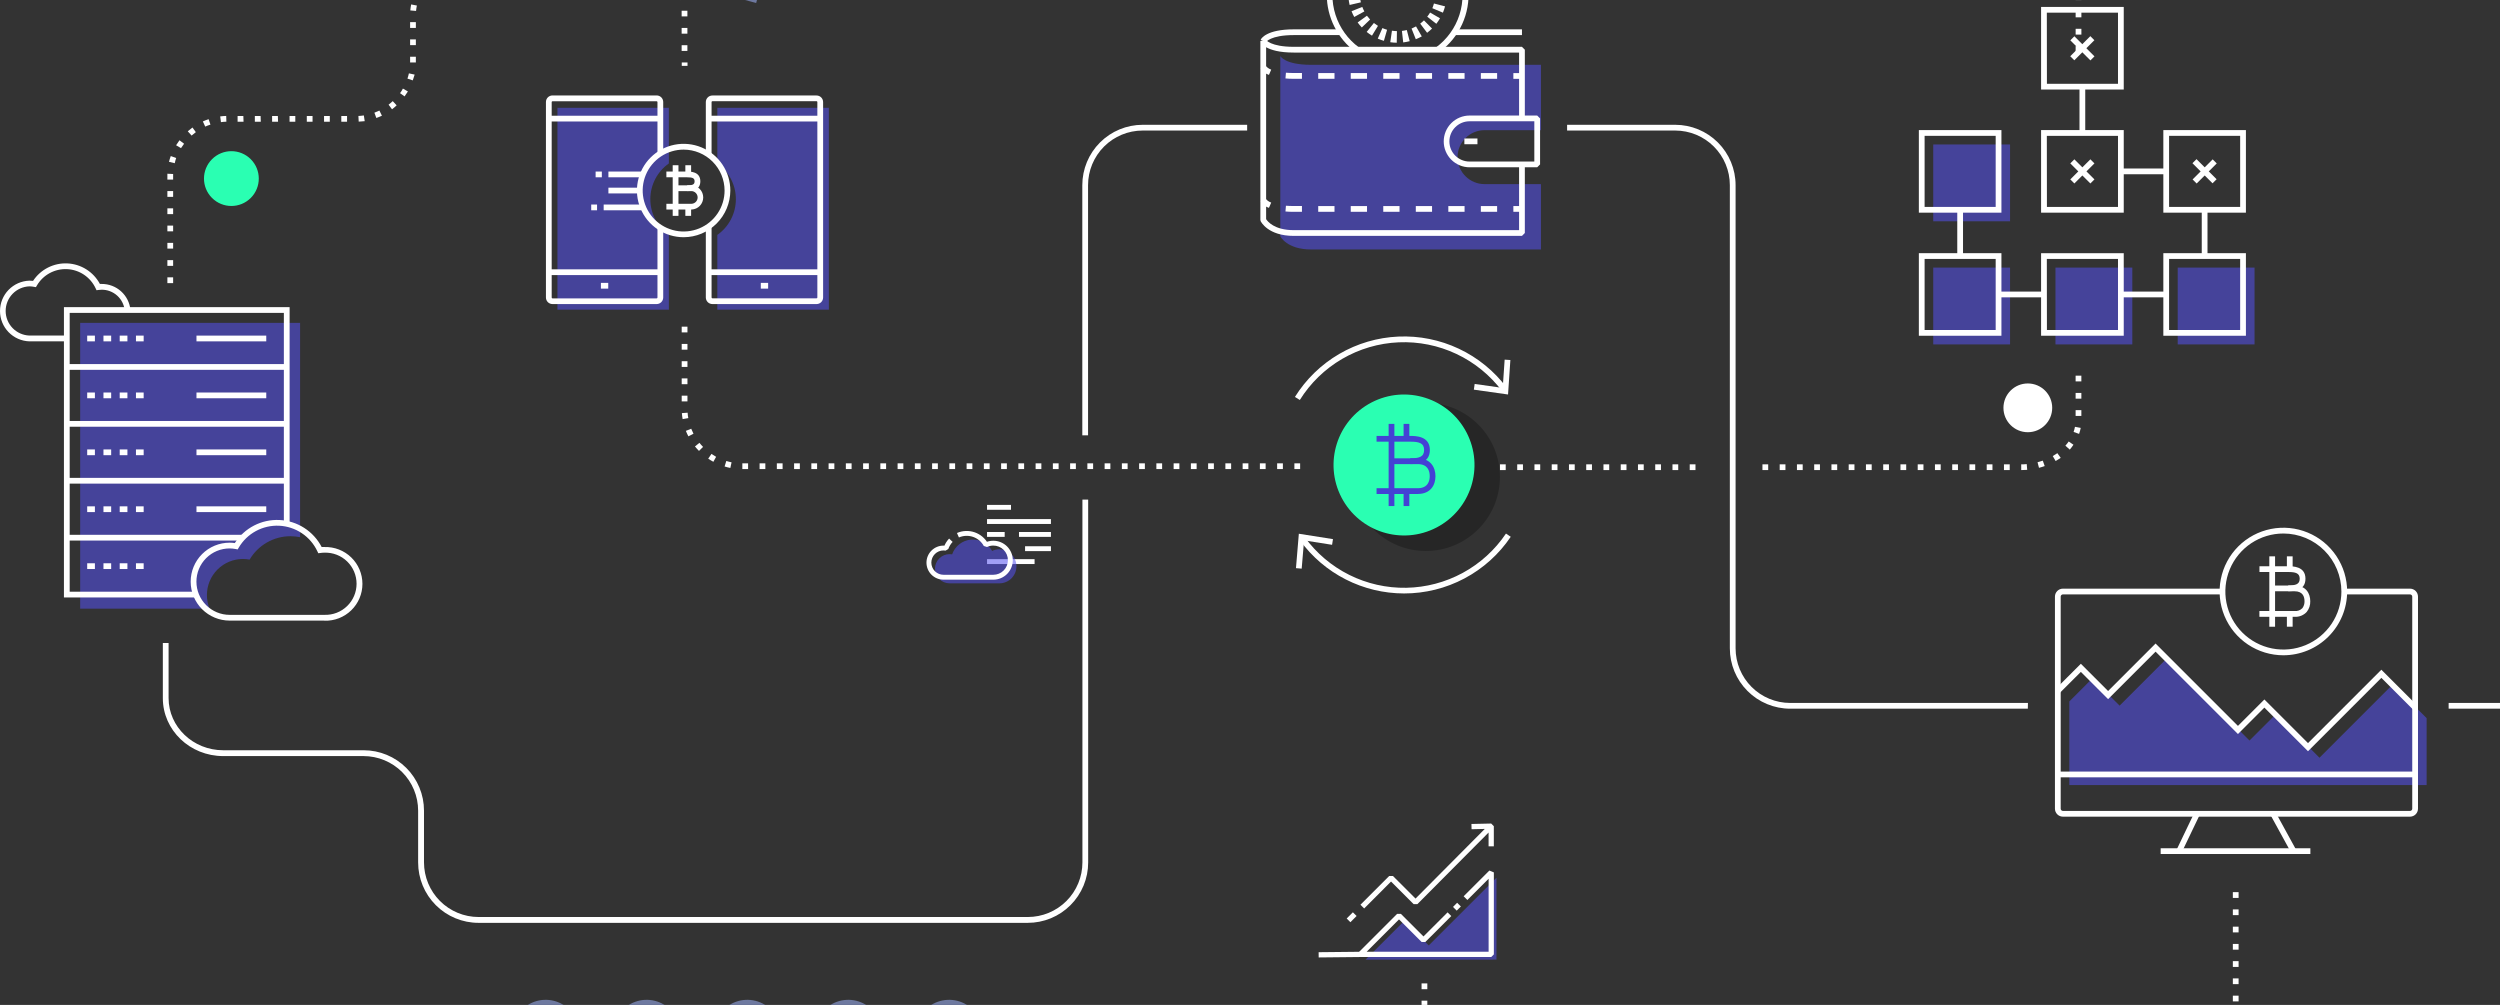 <svg width="510" height="205" viewBox="0 0 510 205" fill="none" xmlns="http://www.w3.org/2000/svg">
<rect x="0" y="0" width="510" height="205" fill="#333333" stroke="none"/>
<g clip-path="url(#clip0)">
<path d="M277.61 194.16L269 194.249L269.011 195.319L277.621 195.231L277.61 194.16Z" fill="white"/>
<path d="M278.573 195.769L286.469 187.873L291.461 192.865L305.282 179.045V195.765L278.573 195.769Z" fill="#5551EE" fill-opacity="0.55"/>
<path d="M297.259 184.165L296.413 185.014L297.169 185.77L298.018 184.924L297.259 184.165ZM298.584 182.839L299.344 183.598L303.677 179.266V194.156H278.798L285.399 187.555L290.012 192.168H290.768L296.064 186.875L295.308 186.119L290.392 191.035L285.779 186.423H285.019L277.124 194.318L277.503 195.233H304.212L304.747 194.698V177.971L303.832 177.591L298.584 182.839ZM274.724 187.372L275.48 188.132L276.747 186.864L275.991 186.105L274.724 187.372ZM304.202 168L300.176 168.09L300.2 169.163L302.897 169.101L288.769 183.308L284.156 178.699H283.4L277.531 184.569L278.291 185.328L283.773 179.835L288.386 184.448H289.142L303.67 169.837V172.651H304.74V168.542L304.202 168Z" fill="white"/>
<path d="M51.155 40.382C53.338 38.199 53.338 34.66 51.155 32.477C48.972 30.294 45.433 30.294 43.25 32.477C41.067 34.66 41.067 38.199 43.25 40.382C45.433 42.565 48.972 42.565 51.155 40.382Z" fill="#2AFFB2"/>
<path d="M409.982 95.897H408.808V94.724H409.982V95.897ZM406.462 95.897H405.289V94.724H406.462V95.897ZM402.943 95.897H401.77V94.724H402.943V95.897ZM399.424 95.897H398.251V94.724H399.424V95.897ZM395.904 95.897H394.731V94.724H395.904V95.897ZM392.385 95.897H391.212V94.724H392.385V95.897ZM388.866 95.897H387.693V94.724H388.866V95.897ZM385.347 95.897H384.174V94.724H385.347V95.897ZM381.827 95.897H380.654V94.724H381.827V95.897ZM378.308 95.897H377.135V94.724H378.308V95.897ZM374.789 95.897H373.616V94.724H374.789V95.897ZM371.27 95.897H370.096V94.724H371.27V95.897ZM367.75 95.897H366.577V94.724H367.75V95.897ZM364.231 95.897H363.058V94.724H364.231V95.897ZM360.712 95.897H359.539V94.724H360.712V95.897ZM412.328 95.897V94.724C412.697 94.724 413.079 94.724 413.454 94.677L413.548 95.85C413.143 95.879 412.715 95.897 412.334 95.897H412.328ZM415.953 95.434L415.659 94.296C416.017 94.208 416.381 94.096 416.727 93.973L417.12 95.076C416.744 95.211 416.351 95.334 415.958 95.434H415.953ZM419.349 94.049L418.762 93.035C419.084 92.855 419.398 92.659 419.701 92.448L420.387 93.404C420.058 93.615 419.707 93.844 419.355 94.049H419.349ZM422.217 91.703L421.337 90.923C421.581 90.649 421.808 90.361 422.017 90.061L422.985 90.73C422.751 91.08 422.496 91.417 422.223 91.738L422.217 91.703ZM424.123 88.507L423.015 88.119C423.131 87.776 423.225 87.425 423.296 87.069L424.469 87.292C424.385 87.712 424.272 88.126 424.129 88.53L424.123 88.507ZM424.598 84.846H423.425V83.673H424.598V84.846ZM424.598 81.327H423.425V80.154H424.598V81.327ZM424.598 77.808H423.425V76.635H424.598V77.808Z" fill="white"/>
<path d="M345.878 95.897H344.705V94.724H345.878V95.897ZM342.359 95.897H341.185V94.724H342.359V95.897ZM338.839 95.897H337.666V94.724H338.839V95.897ZM335.32 95.897H334.147V94.724H335.32V95.897ZM331.801 95.897H330.628V94.724H331.801V95.897ZM328.281 95.897H327.108V94.724H328.281V95.897ZM324.762 95.897H323.589V94.724H324.762V95.897ZM321.243 95.897H320.07V94.724H321.243V95.897ZM317.724 95.897H316.551V94.724H317.724V95.897ZM314.204 95.897H313.031V94.724H314.204V95.897ZM310.685 95.897H309.512V94.724H310.685V95.897ZM307.166 95.897H305.993V94.724H307.166V95.897Z" fill="white"/>
<path d="M111.324 217.722C109.963 217.723 108.632 217.321 107.5 216.566C106.367 215.81 105.485 214.736 104.963 213.479C104.441 212.222 104.304 210.838 104.569 209.503C104.834 208.168 105.489 206.942 106.451 205.979C107.413 205.016 108.638 204.36 109.973 204.095C111.308 203.829 112.692 203.965 113.949 204.485C115.207 205.006 116.282 205.887 117.038 207.019C117.794 208.151 118.198 209.481 118.198 210.842C118.196 212.665 117.472 214.414 116.183 215.703C114.894 216.993 113.147 217.719 111.324 217.722ZM111.324 205.141C110.194 205.14 109.09 205.474 108.151 206.1C107.211 206.727 106.479 207.618 106.046 208.661C105.613 209.704 105.5 210.852 105.72 211.96C105.94 213.068 106.484 214.085 107.282 214.883C108.081 215.682 109.098 216.226 110.206 216.446C111.313 216.666 112.461 216.552 113.504 216.12C114.547 215.687 115.439 214.954 116.065 214.015C116.692 213.076 117.026 211.971 117.025 210.842C117.023 209.331 116.422 207.881 115.353 206.812C114.284 205.744 112.835 205.142 111.324 205.141Z" fill="#6E79A0"/>
<path d="M199.829 217.638C202.285 215.182 202.285 211.201 199.829 208.745C197.374 206.29 193.392 206.29 190.937 208.745C188.481 211.201 188.481 215.182 190.937 217.638C193.392 220.093 197.374 220.093 199.829 217.638Z" fill="#CED0D8"/>
<path d="M131.9 217.722C130.54 217.719 129.211 217.312 128.082 216.554C126.953 215.796 126.074 214.72 125.556 213.463C125.038 212.205 124.904 210.823 125.171 209.489C125.439 208.156 126.096 206.931 127.058 205.971C128.021 205.01 129.247 204.357 130.582 204.093C131.916 203.829 133.298 203.966 134.554 204.487C135.81 205.009 136.884 205.89 137.639 207.021C138.394 208.153 138.797 209.482 138.797 210.842C138.797 211.747 138.619 212.643 138.272 213.479C137.925 214.315 137.417 215.074 136.776 215.713C136.135 216.352 135.375 216.859 134.538 217.204C133.701 217.548 132.805 217.725 131.9 217.722ZM131.9 205.141C130.77 205.14 129.666 205.474 128.727 206.1C127.787 206.727 127.055 207.618 126.622 208.661C126.19 209.704 126.076 210.852 126.296 211.96C126.516 213.068 127.06 214.085 127.858 214.883C128.657 215.682 129.674 216.226 130.782 216.446C131.889 216.666 133.037 216.552 134.081 216.119C135.124 215.687 136.015 214.954 136.642 214.015C137.268 213.076 137.602 211.971 137.601 210.842C137.599 209.33 136.998 207.881 135.929 206.812C134.861 205.744 133.411 205.142 131.9 205.141Z" fill="#6E79A0"/>
<path d="M152.476 217.722C151.114 217.728 149.781 217.329 148.646 216.577C147.51 215.825 146.624 214.752 146.099 213.495C145.573 212.239 145.433 210.854 145.695 209.518C145.957 208.181 146.61 206.953 147.571 205.987C148.532 205.022 149.758 204.364 151.094 204.096C152.429 203.828 153.814 203.963 155.073 204.483C156.332 205.003 157.408 205.885 158.165 207.017C158.923 208.149 159.327 209.48 159.327 210.842C159.325 212.661 158.604 214.406 157.32 215.695C156.037 216.984 154.295 217.713 152.476 217.722ZM152.476 205.141C151.347 205.14 150.242 205.474 149.303 206.1C148.364 206.727 147.631 207.618 147.199 208.661C146.766 209.704 146.652 210.852 146.872 211.96C147.092 213.067 147.636 214.085 148.435 214.883C149.233 215.682 150.25 216.226 151.358 216.446C152.466 216.666 153.614 216.552 154.657 216.119C155.7 215.687 156.591 214.954 157.218 214.015C157.844 213.076 158.178 211.971 158.177 210.842C158.176 209.33 157.574 207.881 156.506 206.812C155.437 205.744 153.988 205.142 152.476 205.141Z" fill="#6E79A0"/>
<path d="M173.046 217.722C171.685 217.722 170.355 217.319 169.223 216.563C168.092 215.807 167.21 214.732 166.689 213.475C166.169 212.218 166.032 210.834 166.298 209.5C166.563 208.165 167.218 206.939 168.181 205.977C169.143 205.015 170.369 204.36 171.703 204.094C173.038 203.829 174.421 203.965 175.679 204.486C176.936 205.006 178.01 205.888 178.766 207.02C179.522 208.151 179.926 209.481 179.926 210.842C179.924 212.666 179.199 214.415 177.909 215.705C176.619 216.995 174.87 217.721 173.046 217.722ZM173.046 205.141C171.917 205.141 170.813 205.476 169.874 206.103C168.936 206.73 168.204 207.622 167.772 208.665C167.341 209.709 167.228 210.856 167.449 211.964C167.669 213.071 168.214 214.088 169.012 214.886C169.811 215.683 170.828 216.227 171.936 216.446C173.043 216.666 174.191 216.552 175.234 216.119C176.277 215.686 177.167 214.954 177.794 214.014C178.42 213.075 178.754 211.971 178.753 210.842C178.751 209.33 178.149 207.879 177.079 206.81C176.009 205.741 174.558 205.141 173.046 205.141Z" fill="#6E79A0"/>
<path d="M193.622 217.722C192.261 217.723 190.93 217.321 189.798 216.566C188.666 215.81 187.783 214.736 187.261 213.479C186.74 212.222 186.603 210.838 186.867 209.503C187.132 208.168 187.787 206.942 188.749 205.979C189.711 205.016 190.937 204.36 192.272 204.095C193.606 203.829 194.99 203.965 196.248 204.485C197.505 205.006 198.58 205.887 199.336 207.019C200.093 208.151 200.496 209.481 200.496 210.842C200.495 212.665 199.77 214.414 198.481 215.703C197.193 216.993 195.445 217.719 193.622 217.722ZM193.622 205.141C192.493 205.14 191.388 205.474 190.449 206.1C189.51 206.727 188.777 207.618 188.344 208.661C187.912 209.704 187.798 210.852 188.018 211.96C188.238 213.068 188.782 214.085 189.581 214.883C190.379 215.682 191.396 216.226 192.504 216.446C193.612 216.666 194.76 216.552 195.803 216.12C196.846 215.687 197.737 214.954 198.364 214.015C198.99 213.076 199.324 211.971 199.323 210.842C199.322 209.331 198.72 207.881 197.652 206.812C196.583 205.744 195.133 205.142 193.622 205.141Z" fill="#6E79A0"/>
<path d="M149.636 -1.849L149.331 -0.711L154.258 0.61L154.563 -0.528L149.636 -1.849Z" fill="#6E79A0"/>
<path d="M495.031 146.498V160.147H422.141V143.09L426.845 138.392L432.399 143.952L442.089 134.263L458.894 151.067L464.284 145.677L473.176 154.575L488.139 139.606L495.031 146.498Z" fill="#5551EE" fill-opacity="0.55"/>
<path d="M410.052 29.471H394.379V45.143H410.052V29.471Z" fill="#5551EE" fill-opacity="0.55"/>
<path d="M410.052 54.587H394.379V70.259H410.052V54.587Z" fill="#5551EE" fill-opacity="0.55"/>
<path d="M434.992 54.587H419.319V70.259H434.992V54.587Z" fill="#5551EE" fill-opacity="0.55"/>
<path d="M459.926 54.587H444.253V70.259H459.926V54.587Z" fill="#5551EE" fill-opacity="0.55"/>
<path d="M146.334 21.992V33.336C147.504 34.16 148.458 35.252 149.116 36.521C149.775 37.791 150.118 39.2 150.118 40.63C150.118 42.06 149.775 43.469 149.116 44.738C148.458 46.008 147.504 47.1 146.334 47.923V63.174H169.087V21.992H146.334Z" fill="#5551EE" fill-opacity="0.55"/>
<path d="M136.451 21.992V33.336C135.282 34.16 134.328 35.252 133.67 36.521C133.011 37.791 132.667 39.2 132.667 40.63C132.667 42.06 133.011 43.469 133.67 44.738C134.328 46.008 135.282 47.1 136.451 47.923V63.174H113.717V21.992H136.451Z" fill="#5551EE" fill-opacity="0.55"/>
<path d="M42.211 121.377C42.214 119.427 42.991 117.557 44.371 116.179C45.751 114.801 47.622 114.028 49.572 114.028C50.025 114.032 50.476 114.075 50.921 114.157C51.774 112.705 52.991 111.502 54.452 110.666C55.913 109.829 57.567 109.389 59.25 109.388C59.912 109.39 60.572 109.459 61.221 109.593V65.866H16.356V124.163H42.751C42.391 123.278 42.208 122.332 42.211 121.377Z" fill="#5551EE" fill-opacity="0.55"/>
<path d="M290.872 112.402C299.22 112.402 305.987 105.635 305.987 97.287C305.987 88.939 299.22 82.172 290.872 82.172C282.524 82.172 275.756 88.939 275.756 97.287C275.756 105.635 282.524 112.402 290.872 112.402Z" fill="black" fill-opacity="0.25"/>
<path d="M293.054 107.613C300.098 103.949 302.838 95.269 299.174 88.225C295.511 81.181 286.83 78.441 279.786 82.105C272.742 85.768 270.002 94.448 273.666 101.492C277.33 108.536 286.01 111.277 293.054 107.613Z" fill="#2AFFB2"/>
<path d="M286.419 121.065C282.285 121.058 278.211 120.077 274.527 118.201C270.843 116.325 267.653 113.607 265.216 110.267L266.16 109.581C268.529 112.841 271.649 115.483 275.256 117.28C278.863 119.078 282.851 119.979 286.88 119.907C290.91 119.835 294.863 118.792 298.403 116.867C301.944 114.942 304.968 112.191 307.218 108.848L308.192 109.505C305.789 113.069 302.546 115.987 298.749 118.003C294.952 120.019 290.718 121.071 286.419 121.065Z" fill="white"/>
<path d="M271.926 109.98L271.744 111.141L266.031 110.238L265.544 116.003L264.377 115.904L264.963 108.883L271.926 109.98Z" fill="white"/>
<path d="M265.163 81.597L264.166 80.975C266.42 77.364 269.52 74.356 273.197 72.21C276.874 70.064 281.018 68.846 285.271 68.66C289.525 68.474 293.759 69.326 297.61 71.143C301.46 72.959 304.81 75.686 307.371 79.087L306.433 79.79C303.986 76.543 300.785 73.939 297.108 72.204C293.43 70.469 289.385 69.656 285.322 69.834C281.26 70.011 277.302 71.175 273.789 73.225C270.277 75.274 267.317 78.148 265.163 81.597Z" fill="white"/>
<path d="M300.667 79.492L300.831 78.325L306.555 79.134L306.948 73.368L308.116 73.444L307.641 80.477L300.667 79.492Z" fill="white"/>
<path d="M284.454 86.472H283.281V103.235H284.454V86.472Z" fill="#4441D4"/>
<path d="M287.505 100.185H286.332V103.235H287.505V100.185Z" fill="#4441D4"/>
<path d="M287.505 86.472H286.332V89.522H287.505V86.472Z" fill="#4441D4"/>
<path d="M287.68 94.671V93.498C289.475 93.498 290.519 93.222 290.519 91.797C290.519 90.372 289.475 90.102 287.68 90.102H280.818V88.929H287.68C288.777 88.929 291.692 88.929 291.692 91.797C291.692 94.665 288.777 94.671 287.68 94.671Z" fill="#4441D4"/>
<path d="M289.2 100.771H280.818V99.598H289.2C291.346 99.598 291.663 98.061 291.663 97.141C291.663 96.014 291.235 94.677 289.2 94.677H283.868V93.504H289.2C291.88 93.504 292.836 95.381 292.836 97.141C292.836 98.9 291.886 100.771 289.2 100.771Z" fill="#4441D4"/>
<path d="M302.843 37.559C301.384 37.559 299.984 36.98 298.953 35.948C297.921 34.916 297.341 33.517 297.341 32.058C297.341 30.598 297.921 29.199 298.953 28.167C299.984 27.135 301.384 26.556 302.843 26.556H314.351V13.223H267.474C262.043 13.223 261.181 11.423 261.181 11.423V48.194C261.181 48.194 262.471 50.892 267.474 50.892H314.351V37.559H302.843Z" fill="#5551EE" fill-opacity="0.55"/>
<path d="M293.645 10.613L292.947 9.669C295.201 8.012 296.873 5.686 297.726 3.023C298.579 0.359 298.569 -2.506 297.697 -5.163C296.825 -7.82 295.136 -10.134 292.872 -11.775C290.607 -13.416 287.881 -14.299 285.085 -14.299C282.288 -14.299 279.563 -13.416 277.298 -11.775C275.033 -10.134 273.344 -7.82 272.473 -5.163C271.601 -2.506 271.591 0.359 272.444 3.023C273.297 5.686 274.969 8.012 277.222 9.669L276.524 10.607C274.711 9.247 273.238 7.485 272.22 5.46C271.202 3.435 270.668 1.201 270.659 -1.065C270.657 -3.539 271.29 -5.972 272.498 -8.132C273.705 -10.291 275.446 -12.105 277.554 -13.4C279.663 -14.694 282.068 -15.427 284.54 -15.526C287.012 -15.626 289.469 -15.09 291.674 -13.969C293.88 -12.849 295.762 -11.181 297.139 -9.126C298.516 -7.07 299.343 -4.696 299.541 -2.23C299.739 0.236 299.3 2.712 298.268 4.96C297.236 7.209 295.644 9.155 293.645 10.613Z" fill="white"/>
<path d="M284.936 8.718C284.494 8.712 284.053 8.677 283.616 8.613L283.956 6.266C284.292 6.314 284.631 6.342 284.971 6.348L284.936 8.718ZM286.255 8.654L285.991 6.307C286.328 6.27 286.661 6.209 286.988 6.126L287.575 8.401C287.141 8.512 286.7 8.597 286.255 8.654ZM282.314 8.331C281.888 8.207 281.471 8.056 281.064 7.879L282.009 5.727C282.319 5.863 282.639 5.979 282.965 6.073L282.314 8.331ZM288.824 8.003L287.956 5.826C288.269 5.697 288.574 5.55 288.871 5.387L290.044 7.428C289.651 7.647 289.244 7.839 288.824 8.003ZM279.885 7.275C279.508 7.044 279.146 6.789 278.8 6.513L280.273 4.689C280.538 4.901 280.816 5.097 281.105 5.275L279.885 7.275ZM291.129 6.689L289.722 4.818C289.991 4.613 290.248 4.391 290.49 4.155L292.138 5.826C291.82 6.134 291.483 6.422 291.129 6.689ZM277.809 5.604C277.502 5.284 277.218 4.943 276.959 4.583L278.853 3.205C279.056 3.476 279.273 3.737 279.504 3.985L277.809 5.604ZM293.001 4.847L291.153 3.404C291.366 3.135 291.562 2.853 291.739 2.559L293.763 3.732C293.539 4.12 293.29 4.492 293.018 4.847H293.001ZM276.266 3.463C276.055 3.085 275.871 2.693 275.715 2.29L277.903 1.41C278.024 1.726 278.167 2.034 278.331 2.331L276.266 3.463ZM294.355 2.583L292.197 1.674C292.327 1.361 292.437 1.039 292.525 0.712L294.79 1.298C294.673 1.736 294.528 2.165 294.355 2.583ZM275.322 1.011C275.22 0.58 275.148 0.143 275.105 -0.297L277.451 -0.526C277.485 -0.188 277.54 0.146 277.615 0.477L275.322 1.011ZM295.048 0.026L292.701 -0.279C292.744 -0.618 292.765 -0.959 292.766 -1.3H295.112C295.119 -0.865 295.098 -0.43 295.048 0.002V0.026ZM277.404 -1.546L275.058 -1.623C275.075 -2.065 275.118 -2.505 275.187 -2.942L277.533 -2.561C277.471 -2.234 277.428 -1.903 277.404 -1.57V-1.546ZM292.772 -1.822C292.748 -2.159 292.702 -2.494 292.637 -2.825L294.936 -3.294C295.024 -2.859 295.083 -2.418 295.112 -1.975L292.772 -1.822ZM277.733 -3.547L275.492 -4.233C275.622 -4.657 275.779 -5.072 275.961 -5.476L278.096 -4.497C277.955 -4.196 277.834 -3.886 277.733 -3.57V-3.547ZM292.396 -3.805C292.285 -4.126 292.152 -4.44 291.998 -4.743L294.097 -5.799C294.295 -5.401 294.467 -4.992 294.614 -4.573L292.396 -3.805ZM278.601 -5.394L276.618 -6.644C276.854 -7.018 277.115 -7.377 277.398 -7.717L279.176 -6.215C278.959 -5.963 278.759 -5.696 278.577 -5.418L278.601 -5.394ZM291.505 -5.623C291.311 -5.9 291.101 -6.167 290.877 -6.421L292.637 -7.987C292.932 -7.657 293.204 -7.308 293.452 -6.943L291.505 -5.623ZM279.88 -6.978L278.29 -8.702C278.614 -9.004 278.959 -9.282 279.322 -9.535L280.671 -7.617C280.393 -7.422 280.129 -7.209 279.88 -6.978ZM290.126 -7.16C289.867 -7.372 289.595 -7.568 289.311 -7.746L290.578 -9.735C290.948 -9.491 291.303 -9.225 291.64 -8.937L290.126 -7.16ZM281.557 -8.145L280.472 -10.227C280.865 -10.431 281.27 -10.61 281.686 -10.761L282.466 -8.562C282.148 -8.443 281.839 -8.304 281.539 -8.145H281.557ZM288.426 -8.268C288.119 -8.414 287.804 -8.539 287.481 -8.644L288.203 -10.878C288.625 -10.741 289.039 -10.577 289.44 -10.386L288.426 -8.268ZM283.463 -8.855L282.959 -11.148C283.392 -11.241 283.831 -11.307 284.273 -11.348L284.466 -9.001C284.123 -8.968 283.782 -8.914 283.446 -8.837L283.463 -8.855ZM286.496 -8.908C286.162 -8.968 285.825 -9.007 285.487 -9.025L285.598 -11.371C286.039 -11.352 286.478 -11.303 286.912 -11.225L286.496 -8.908Z" fill="white"/>
<path d="M310.48 48.123H263.949C258.67 48.123 257.233 45.237 257.174 45.114L257.116 44.855V8.355L258.23 8.103C258.23 8.103 259.145 9.551 263.949 9.551H310.48L311.066 10.138V24.139H309.893V10.724H263.949C260.934 10.724 259.257 10.179 258.289 9.633V44.703C258.57 45.155 259.949 46.95 263.949 46.95H309.893V33.541H311.066V47.536L310.48 48.123Z" fill="white"/>
<path d="M310.486 14.913H308.726V16.086H310.486V14.913Z" fill="white"/>
<path d="M305.412 16.074H302.092V14.9H305.412V16.074ZM298.772 16.074H295.458V14.9H298.772V16.074ZM292.138 16.074H288.824V14.9H292.138V16.074ZM285.505 16.074H282.185V14.9H285.505V16.074ZM278.871 16.074H275.551V14.9H278.871V16.074ZM272.237 16.074H268.917V14.9H272.237V16.074ZM265.597 16.074H263.949C263.362 16.074 262.776 16.074 262.236 16.003L262.33 14.83C262.835 14.871 263.38 14.895 263.949 14.895H265.597V16.074Z" fill="white"/>
<path d="M258.864 15.282C258.163 15.054 257.565 14.587 257.174 13.962L258.23 13.458C258.524 13.798 258.902 14.055 259.327 14.203L258.864 15.282Z" fill="white"/>
<path d="M310.486 42.034H308.726V43.207H310.486V42.034Z" fill="white"/>
<path d="M305.412 43.207H302.092V42.034H305.412V43.207ZM298.772 43.207H295.458V42.034H298.772V43.207ZM292.138 43.207H288.824V42.034H292.138V43.207ZM285.505 43.207H282.185V42.034H285.505V43.207ZM278.871 43.207H275.551V42.034H278.871V43.207ZM272.237 43.207H268.917V42.034H272.237V43.207ZM265.597 43.207H263.949C263.362 43.207 262.776 43.207 262.236 43.143L262.33 41.97C262.835 42.005 263.38 42.028 263.949 42.028H265.597V43.207Z" fill="white"/>
<path d="M258.864 42.404C258.164 42.178 257.566 41.713 257.174 41.09L258.23 40.58C258.522 40.923 258.901 41.18 259.327 41.325L258.864 42.404Z" fill="white"/>
<path d="M313.588 34.128H299.798C298.398 34.128 297.056 33.572 296.066 32.582C295.076 31.592 294.52 30.249 294.52 28.849C294.52 27.449 295.076 26.107 296.066 25.116C297.056 24.127 298.398 23.57 299.798 23.57H313.588L314.175 24.157V33.542L313.588 34.128ZM299.781 24.743C298.692 24.743 297.648 25.176 296.878 25.946C296.108 26.716 295.675 27.76 295.675 28.849C295.675 29.938 296.108 30.983 296.878 31.753C297.648 32.523 298.692 32.955 299.781 32.955H313.002V24.743H299.781Z" fill="white"/>
<path d="M301.4 28.25H298.731V29.423H301.4V28.25Z" fill="white"/>
<path d="M258.218 8.631L257.174 8.103C257.274 7.886 258.347 5.985 263.949 5.985H273.51V7.158H263.949C259.133 7.158 258.23 8.613 258.218 8.631Z" fill="white"/>
<path d="M310.48 5.985H296.678V7.158H310.48V5.985Z" fill="white"/>
<path d="M66.201 126.603H46.845C44.737 126.603 42.715 125.765 41.225 124.275C39.734 122.784 38.897 120.763 38.897 118.655C38.897 116.547 39.734 114.526 41.225 113.035C42.715 111.545 44.737 110.707 46.845 110.707C47.198 110.71 47.55 110.736 47.901 110.784C48.87 109.271 50.221 108.04 51.817 107.214C53.413 106.389 55.199 105.997 56.994 106.079C58.789 106.161 60.531 106.714 62.045 107.681C63.559 108.649 64.792 109.998 65.62 111.593C65.825 111.593 66.013 111.593 66.207 111.593C67.211 111.565 68.212 111.739 69.148 112.104C70.085 112.469 70.938 113.018 71.659 113.719C72.379 114.42 72.952 115.258 73.343 116.184C73.735 117.11 73.936 118.105 73.936 119.11C73.936 120.115 73.735 121.11 73.343 122.036C72.952 122.962 72.379 123.8 71.659 124.5C70.938 125.201 70.085 125.75 69.148 126.116C68.212 126.481 67.211 126.654 66.207 126.626L66.201 126.603ZM46.845 111.88C45.048 111.88 43.325 112.594 42.054 113.865C40.784 115.135 40.07 116.858 40.07 118.655C40.07 120.452 40.784 122.175 42.054 123.445C43.325 124.716 45.048 125.43 46.845 125.43H66.201C67.05 125.456 67.896 125.311 68.688 125.003C69.48 124.696 70.203 124.233 70.812 123.641C71.422 123.05 71.907 122.342 72.238 121.559C72.569 120.777 72.74 119.936 72.74 119.086C72.74 118.237 72.569 117.396 72.238 116.613C71.907 115.831 71.422 115.123 70.812 114.531C70.203 113.939 69.48 113.476 68.688 113.169C67.896 112.862 67.05 112.717 66.201 112.743C65.918 112.743 65.636 112.765 65.356 112.807L64.928 112.86L64.746 112.473C64.046 110.974 62.95 109.695 61.575 108.775C60.201 107.854 58.601 107.326 56.949 107.249C55.297 107.172 53.654 107.548 52.2 108.336C50.746 109.124 49.535 110.295 48.698 111.722L48.487 112.08L48.082 112.004C47.675 111.923 47.26 111.882 46.845 111.88Z" fill="white"/>
<path d="M13.629 69.637H6.003C4.394 69.587 2.868 68.913 1.747 67.758C0.627 66.602 0 65.056 0 63.446C0 61.836 0.627 60.29 1.747 59.134C2.868 57.978 4.394 57.304 6.003 57.255C6.25 57.256 6.497 57.272 6.742 57.302C7.499 56.152 8.542 55.219 9.768 54.593C10.995 53.968 12.363 53.672 13.738 53.735C15.113 53.797 16.448 54.217 17.613 54.951C18.777 55.685 19.73 56.71 20.38 57.924H20.743C22.202 57.916 23.612 58.453 24.696 59.429C25.781 60.405 26.463 61.751 26.609 63.203L25.436 63.32C25.318 62.159 24.771 61.085 23.904 60.305C23.037 59.525 21.91 59.097 20.743 59.102C20.533 59.103 20.323 59.118 20.116 59.15L19.688 59.208L19.506 58.815C18.986 57.696 18.17 56.739 17.146 56.05C16.123 55.361 14.93 54.965 13.697 54.904C12.464 54.844 11.239 55.121 10.152 55.707C9.066 56.293 8.161 57.165 7.534 58.229L7.329 58.581L6.924 58.51C6.621 58.448 6.313 58.417 6.003 58.416C4.702 58.461 3.469 59.009 2.565 59.945C1.66 60.881 1.154 62.132 1.154 63.434C1.154 64.736 1.66 65.987 2.565 66.923C3.469 67.859 4.702 68.408 6.003 68.452H13.629V69.637Z" fill="white"/>
<path d="M54.317 68.464H40.081V69.637H54.317V68.464Z" fill="white"/>
<path d="M19.359 68.464H17.787V69.637H19.359V68.464Z" fill="white"/>
<path d="M22.679 68.464H21.107V69.637H22.679V68.464Z" fill="white"/>
<path d="M25.993 68.464H24.421V69.637H25.993V68.464Z" fill="white"/>
<path d="M29.307 68.464H27.735V69.637H29.307V68.464Z" fill="white"/>
<path d="M58.493 74.272H13.628V75.445H58.493V74.272Z" fill="white"/>
<path d="M54.317 80.072H40.081V81.245H54.317V80.072Z" fill="white"/>
<path d="M19.359 80.072H17.787V81.245H19.359V80.072Z" fill="white"/>
<path d="M22.679 80.072H21.107V81.245H22.679V80.072Z" fill="white"/>
<path d="M25.993 80.072H24.421V81.245H25.993V80.072Z" fill="white"/>
<path d="M29.307 80.072H27.735V81.245H29.307V80.072Z" fill="white"/>
<path d="M58.493 85.879H13.628V87.052H58.493V85.879Z" fill="white"/>
<path d="M54.317 91.686H40.081V92.859H54.317V91.686Z" fill="white"/>
<path d="M19.359 91.686H17.787V92.859H19.359V91.686Z" fill="white"/>
<path d="M22.679 91.686H21.107V92.859H22.679V91.686Z" fill="white"/>
<path d="M25.993 91.686H24.421V92.859H25.993V91.686Z" fill="white"/>
<path d="M29.307 91.686H27.735V92.859H29.307V91.686Z" fill="white"/>
<path d="M58.493 97.486H13.628V98.659H58.493V97.486Z" fill="white"/>
<path d="M54.317 103.293H40.081V104.466H54.317V103.293Z" fill="white"/>
<path d="M19.359 103.293H17.787V104.466H19.359V103.293Z" fill="white"/>
<path d="M22.679 103.293H21.107V104.466H22.679V103.293Z" fill="white"/>
<path d="M25.993 103.293H24.421V104.466H25.993V103.293Z" fill="white"/>
<path d="M29.307 103.293H27.735V104.466H29.307V103.293Z" fill="white"/>
<path d="M49.478 109.101H13.628V110.274H49.478V109.101Z" fill="white"/>
<path d="M19.359 114.907H17.787V116.08H19.359V114.907Z" fill="white"/>
<path d="M22.679 114.907H21.107V116.08H22.679V114.907Z" fill="white"/>
<path d="M25.993 114.907H24.421V116.08H25.993V114.907Z" fill="white"/>
<path d="M29.307 114.907H27.735V116.08H29.307V114.907Z" fill="white"/>
<path d="M39.97 121.881H13.042V62.657H59.08V106.859H57.907V63.83H14.215V120.708H39.97V121.881Z" fill="white"/>
<path d="M138.405 33.706H137.231V44.035H138.405V33.706Z" fill="white"/>
<path d="M140.986 42.158H139.812V44.035H140.986V42.158Z" fill="white"/>
<path d="M140.986 33.706H139.812V35.583H140.986V33.706Z" fill="white"/>
<path d="M140.17 38.984V37.81C141.343 37.81 141.695 37.611 141.695 36.989C141.695 36.368 141.325 36.168 140.17 36.168H135.941V34.995H140.17C140.833 34.995 142.868 34.995 142.868 36.989C142.868 38.984 140.833 38.984 140.17 38.984Z" fill="white"/>
<path d="M141.108 42.744H135.941V41.571H141.108C141.436 41.549 141.744 41.403 141.968 41.163C142.193 40.923 142.318 40.607 142.318 40.278C142.318 39.949 142.193 39.633 141.968 39.393C141.744 39.153 141.436 39.007 141.108 38.985H137.818V37.812H141.108C141.742 37.842 142.339 38.116 142.776 38.575C143.214 39.034 143.457 39.644 143.457 40.278C143.457 40.912 143.214 41.522 142.776 41.981C142.339 42.44 141.742 42.714 141.108 42.744Z" fill="white"/>
<path d="M139.466 48.393C137.581 48.394 135.739 47.836 134.172 46.79C132.604 45.744 131.382 44.256 130.661 42.515C129.939 40.775 129.75 38.859 130.117 37.01C130.485 35.162 131.392 33.464 132.725 32.132C134.057 30.799 135.755 29.892 137.603 29.524C139.452 29.157 141.367 29.346 143.108 30.068C144.849 30.79 146.336 32.011 147.383 33.579C148.429 35.146 148.987 36.989 148.986 38.873C148.981 41.397 147.977 43.815 146.192 45.599C144.408 47.384 141.989 48.388 139.466 48.393ZM139.466 30.521C137.814 30.52 136.198 31.009 134.824 31.925C133.45 32.843 132.378 34.147 131.745 35.673C131.112 37.199 130.946 38.879 131.267 40.499C131.589 42.12 132.384 43.608 133.552 44.777C134.72 45.946 136.208 46.742 137.828 47.065C139.449 47.387 141.129 47.222 142.655 46.59C144.182 45.958 145.486 44.888 146.404 43.514C147.323 42.141 147.813 40.525 147.813 38.873C147.809 36.66 146.929 34.538 145.365 32.973C143.8 31.407 141.679 30.525 139.466 30.521Z" fill="white"/>
<path d="M133.959 62.029H112.702C112.348 62.028 112.01 61.886 111.76 61.636C111.511 61.385 111.371 61.046 111.371 60.692V20.807C111.371 20.453 111.511 20.114 111.76 19.863C112.01 19.613 112.348 19.471 112.702 19.47H133.959C134.313 19.47 134.653 19.611 134.904 19.861C135.155 20.112 135.296 20.452 135.296 20.807V31.324H134.123V20.819C134.121 20.776 134.104 20.735 134.073 20.704C134.043 20.674 134.002 20.656 133.959 20.654H112.702C112.66 20.656 112.619 20.674 112.59 20.705C112.56 20.735 112.544 20.776 112.544 20.819V60.704C112.544 60.746 112.56 60.787 112.59 60.818C112.619 60.849 112.66 60.867 112.702 60.868H133.959C134.002 60.867 134.043 60.849 134.073 60.819C134.104 60.788 134.121 60.747 134.123 60.704V46.451H135.296V60.704C135.291 61.056 135.148 61.392 134.898 61.64C134.648 61.888 134.311 62.028 133.959 62.029Z" fill="white"/>
<path d="M134.709 23.611H111.957V24.784H134.709V23.611Z" fill="white"/>
<path d="M134.709 54.944H111.957V56.117H134.709V54.944Z" fill="white"/>
<path d="M124.081 57.707H122.585V58.88H124.081V57.707Z" fill="white"/>
<path d="M166.582 62.029H145.326C144.971 62.028 144.632 61.887 144.382 61.636C144.131 61.386 143.99 61.046 143.988 60.692V46.199H145.161V60.692C145.163 60.735 145.181 60.776 145.211 60.807C145.242 60.837 145.283 60.855 145.326 60.856H166.582C166.625 60.855 166.665 60.837 166.694 60.806C166.724 60.776 166.74 60.735 166.74 60.692V20.807C166.74 20.765 166.724 20.724 166.694 20.693C166.665 20.662 166.625 20.644 166.582 20.643H145.326C145.283 20.644 145.242 20.662 145.211 20.692C145.181 20.723 145.163 20.764 145.161 20.807V31.523H143.988V20.819C143.988 20.464 144.129 20.124 144.38 19.873C144.631 19.622 144.971 19.481 145.326 19.481H166.582C166.936 19.483 167.274 19.625 167.524 19.875C167.773 20.126 167.914 20.465 167.914 20.819V60.704C167.91 61.056 167.769 61.392 167.52 61.64C167.271 61.888 166.934 62.028 166.582 62.029Z" fill="white"/>
<path d="M167.327 23.611H144.575V24.784H167.327V23.611Z" fill="white"/>
<path d="M167.327 54.944H144.575V56.117H167.327V54.944Z" fill="white"/>
<path d="M156.699 57.707H155.203V58.88H156.699V57.707Z" fill="white"/>
<path d="M131.096 34.995H124.116V36.168H131.096V34.995Z" fill="white"/>
<path d="M122.773 34.995H121.506V36.168H122.773V34.995Z" fill="white"/>
<path d="M131.096 41.724H123.148V42.897H131.096V41.724Z" fill="white"/>
<path d="M121.799 41.724H120.608V42.897H121.799V41.724Z" fill="white"/>
<path d="M130.527 38.286H124.116V39.459H130.527V38.286Z" fill="white"/>
<path d="M464.114 113.493H462.941V127.852H464.114V113.493Z" fill="white"/>
<path d="M467.698 125.236H466.524V127.846H467.698V125.236Z" fill="white"/>
<path d="M467.698 113.493H466.524V116.103H467.698V113.493Z" fill="white"/>
<path d="M466.794 120.602V119.429C468.284 119.429 469.14 119.206 469.14 118.062C469.14 116.918 468.284 116.69 466.794 116.69H460.929V115.517H466.794C467.756 115.517 470.313 115.517 470.313 118.062C470.313 120.608 467.756 120.602 466.794 120.602Z" fill="white"/>
<path d="M468.096 125.823H460.917V124.65H468.096C468.388 124.678 468.683 124.64 468.958 124.539C469.233 124.437 469.482 124.275 469.686 124.063C469.988 123.654 470.141 123.153 470.12 122.644C470.12 121.723 469.768 120.62 468.096 120.62H463.527V119.447H468.096C470.443 119.447 471.293 121.101 471.293 122.644C471.324 123.429 471.072 124.199 470.583 124.814C470.273 125.161 469.887 125.431 469.456 125.606C469.025 125.781 468.56 125.855 468.096 125.823Z" fill="white"/>
<path d="M465.815 133.676C463.241 133.678 460.725 132.915 458.585 131.486C456.445 130.057 454.776 128.026 453.791 125.648C452.805 123.271 452.547 120.654 453.049 118.13C453.551 115.606 454.79 113.287 456.61 111.468C458.43 109.648 460.748 108.409 463.272 107.907C465.796 107.405 468.413 107.663 470.79 108.649C473.168 109.634 475.199 111.302 476.628 113.443C478.058 115.583 478.82 118.099 478.819 120.673C478.814 124.12 477.442 127.425 475.005 129.863C472.567 132.3 469.262 133.672 465.815 133.676ZM465.815 108.836C463.474 108.835 461.184 109.528 459.237 110.828C457.29 112.128 455.772 113.976 454.875 116.139C453.978 118.302 453.743 120.682 454.199 122.978C454.655 125.275 455.782 127.384 457.437 129.04C459.092 130.696 461.201 131.824 463.498 132.281C465.794 132.739 468.174 132.504 470.337 131.609C472.5 130.713 474.349 129.196 475.65 127.249C476.951 125.303 477.645 123.014 477.645 120.673C477.642 117.535 476.395 114.527 474.177 112.309C471.959 110.09 468.952 108.841 465.815 108.836Z" fill="white"/>
<path d="M464.246 165.76L463.217 166.323L467.389 173.936L468.417 173.372L464.246 165.76Z" fill="white"/>
<path d="M447.678 165.729L444.027 173.346L445.085 173.853L448.736 166.236L447.678 165.729Z" fill="white"/>
<path d="M491.641 166.599H420.833C420.402 166.599 419.989 166.428 419.684 166.123C419.379 165.819 419.208 165.405 419.208 164.974V121.711C419.208 121.28 419.379 120.867 419.684 120.562C419.989 120.257 420.402 120.086 420.833 120.086H453.392V121.259H420.833C420.713 121.259 420.598 121.307 420.513 121.391C420.429 121.476 420.381 121.591 420.381 121.711V164.974C420.381 165.094 420.429 165.209 420.513 165.294C420.598 165.378 420.713 165.426 420.833 165.426H491.641C491.7 165.427 491.76 165.416 491.815 165.393C491.871 165.371 491.921 165.338 491.964 165.296C492.006 165.254 492.04 165.204 492.063 165.149C492.086 165.093 492.098 165.034 492.098 164.974V121.711C492.098 121.651 492.086 121.592 492.063 121.536C492.04 121.481 492.006 121.431 491.964 121.389C491.921 121.347 491.871 121.314 491.815 121.292C491.76 121.269 491.7 121.258 491.641 121.259H478.344V120.086H491.641C492.072 120.086 492.486 120.257 492.792 120.561C493.097 120.866 493.27 121.279 493.271 121.711V164.974C493.27 165.406 493.097 165.819 492.792 166.124C492.486 166.428 492.072 166.599 491.641 166.599Z" fill="white"/>
<path d="M492.685 157.402H419.794V158.575H492.685V157.402Z" fill="white"/>
<path d="M471.316 173.045H440.775V174.218H471.316V173.045Z" fill="white"/>
<path d="M470.83 153.249L461.932 144.351L456.542 149.742L439.737 132.937L430.053 142.627L424.493 137.067L420.205 141.348L419.378 140.521L424.493 135.407L430.053 140.967L439.737 131.277L456.542 148.082L461.932 142.692L470.83 151.589L485.798 136.621L493.101 143.923L492.268 144.756L485.798 138.281L470.83 153.249Z" fill="white"/>
<path d="M433.244 18.267H416.381V1.41H433.244V18.267ZM417.572 17.094H432.071V2.583H417.554L417.572 17.094Z" fill="white"/>
<path d="M433.244 43.384H416.381V26.538H433.244V43.384ZM417.572 42.211H432.071V27.711H417.554L417.572 42.211Z" fill="white"/>
<path d="M433.244 68.494H416.381V51.648H433.244V68.494ZM417.572 67.321H432.071V52.822H417.554L417.572 67.321Z" fill="white"/>
<path d="M458.166 43.384H441.321V26.538H458.166V43.384ZM442.494 42.211H456.993V27.711H442.494V42.211Z" fill="white"/>
<path d="M458.166 68.494H441.321V51.648H458.166V68.494ZM442.494 67.321H456.993V52.822H442.494V67.321Z" fill="white"/>
<path d="M408.292 43.384H391.446V26.538H408.292V43.384ZM392.619 42.211H407.119V27.711H392.619V42.211Z" fill="white"/>
<path d="M408.292 68.494H391.446V51.648H408.292V68.494ZM392.619 67.321H407.119V52.822H392.619V67.321Z" fill="white"/>
<path d="M425.39 17.681H424.217V27.124H425.39V17.681Z" fill="white"/>
<path d="M441.907 34.374H432.64V35.547H441.907V34.374Z" fill="white"/>
<path d="M450.33 42.797H449.157V52.24H450.33V42.797Z" fill="white"/>
<path d="M441.907 59.484H432.64V60.657H441.907V59.484Z" fill="white"/>
<path d="M416.973 59.484H407.706V60.657H416.973V59.484Z" fill="white"/>
<path d="M400.456 42.797H399.283V52.24H400.456V42.797Z" fill="white"/>
<path d="M423.176 7.397L422.346 8.227L426.444 12.324L427.273 11.495L423.176 7.397Z" fill="white"/>
<path d="M426.426 7.374L422.328 11.472L423.158 12.301L427.255 8.203L426.426 7.374Z" fill="white"/>
<path d="M423.169 32.501L422.339 33.33L426.437 37.428L427.267 36.598L423.169 32.501Z" fill="white"/>
<path d="M426.437 32.501L422.339 36.599L423.169 37.428L427.267 33.33L426.437 32.501Z" fill="white"/>
<path d="M448.089 32.467L447.259 33.297L451.357 37.395L452.187 36.565L448.089 32.467Z" fill="white"/>
<path d="M451.386 32.509L447.289 36.606L448.118 37.436L452.216 33.338L451.386 32.509Z" fill="white"/>
<path d="M413.677 88.172C416.424 88.172 418.65 85.945 418.65 83.198C418.65 80.451 416.424 78.225 413.677 78.225C410.93 78.225 408.703 80.451 408.703 83.198C408.703 85.945 410.93 88.172 413.677 88.172Z" fill="white"/>
<path d="M531.526 41.823H530.353V40.709H531.526V41.823ZM531.526 38.357H530.353V37.184H531.526V38.357ZM531.526 34.838H530.353V33.664H531.526V34.838ZM531.526 31.318H530.353V30.145H531.526V31.318ZM531.526 27.799H530.353V26.626H531.526V27.799ZM531.526 24.28H530.353V23.107H531.526V24.28ZM531.526 20.761H530.353V19.587H531.526V20.761ZM531.526 17.241H530.353V16.074H531.526V17.241ZM531.526 13.722H530.353V12.555H531.526V13.722ZM424.604 10.572H423.431V9.399H424.604V10.572ZM531.526 10.209H530.353V9.035H531.526V10.209ZM424.604 7.053H423.431V5.88H424.604V7.053ZM531.526 6.689H530.353V5.516H531.526V6.689ZM424.604 3.534H423.431V2.361H424.604V3.534ZM531.526 3.17H530.353V1.997H531.526V3.17ZM424.604 0.014H423.431V-1.159H424.604V0.014ZM531.526 -0.349H530.353V-1.522H531.526V-0.349ZM424.604 -3.505H423.431V-4.678H424.604V-3.505ZM531.526 -3.869H530.353V-5.042H531.526V-3.869ZM424.604 -7.024H423.431V-7.095C423.431 -7.482 423.431 -7.869 423.484 -8.268L424.657 -8.156C424.628 -7.816 424.61 -7.464 424.61 -7.112L424.604 -7.024ZM530.347 -7.388C530.347 -7.757 530.312 -8.133 530.265 -8.496L531.438 -8.643C531.49 -8.236 531.521 -7.827 531.532 -7.417L530.347 -7.388ZM425.079 -10.321L423.959 -10.661C424.082 -11.054 424.223 -11.447 424.381 -11.834L425.461 -11.376C425.32 -11.024 425.191 -10.673 425.079 -10.321ZM529.76 -10.661C529.642 -11.012 529.505 -11.357 529.35 -11.693L530.417 -12.18C530.592 -11.798 530.745 -11.406 530.875 -11.007L529.76 -10.661ZM426.528 -13.324L425.554 -13.981C425.783 -14.321 426.035 -14.649 426.294 -14.966L427.197 -14.215C426.956 -13.928 426.728 -13.629 426.522 -13.324H426.528ZM528.235 -13.611C528.017 -13.914 527.784 -14.206 527.537 -14.485L528.417 -15.259C528.687 -14.954 528.945 -14.632 529.185 -14.303L528.235 -13.611ZM428.78 -15.775L428.041 -16.691C428.364 -16.949 428.698 -17.189 429.039 -17.412L429.678 -16.427C429.368 -16.225 429.068 -16.008 428.78 -15.775ZM525.918 -15.992C525.622 -16.217 525.315 -16.427 524.998 -16.62L525.584 -17.623C525.936 -17.406 526.276 -17.177 526.605 -16.931L525.918 -15.992ZM431.655 -17.453L431.22 -18.532C431.604 -18.686 431.996 -18.819 432.394 -18.931L432.71 -17.805C432.353 -17.711 432.001 -17.594 431.655 -17.453ZM522.986 -17.582C522.637 -17.707 522.283 -17.815 521.924 -17.905L522.206 -19.043C522.603 -18.944 522.994 -18.825 523.379 -18.685L522.986 -17.582ZM434.898 -18.21L434.804 -19.383C435.115 -19.383 435.432 -19.418 435.749 -19.418H436.024V-18.245H435.749C435.461 -18.239 435.174 -18.227 434.898 -18.21ZM519.707 -18.21H519.208H518.557V-19.383H519.208H519.76L519.707 -18.21ZM508.246 -18.21H507.988V-19.383H509.161V-18.21H508.234H508.246ZM516.211 -18.21H515.038V-19.383H516.211V-18.21ZM512.692 -18.21H511.519V-19.383H512.692V-18.21ZM446.582 -18.21H445.409V-19.383H446.582V-18.21ZM443.063 -18.21H441.89V-19.383H443.063V-18.21ZM439.544 -18.21H438.37V-19.383H439.544V-18.21ZM449.005 -18.345L448.834 -19.518C449.198 -19.57 449.568 -19.647 449.925 -19.735L450.213 -18.597C449.814 -18.502 449.411 -18.428 449.005 -18.374V-18.345ZM505.548 -18.503C505.149 -18.597 504.75 -18.702 504.375 -18.831L504.738 -19.946C505.09 -19.828 505.448 -19.73 505.812 -19.653L505.548 -18.503ZM452.524 -19.412L452.025 -20.468C452.363 -20.626 452.692 -20.803 453.011 -20.996L453.597 -19.987C453.249 -19.787 452.891 -19.605 452.524 -19.441V-19.412ZM502.11 -19.817C501.753 -20.016 501.407 -20.233 501.072 -20.468L501.741 -21.465C502.046 -21.254 502.363 -21.054 502.685 -20.878L502.11 -19.817ZM455.586 -21.465L454.794 -22.333C455.069 -22.584 455.331 -22.848 455.58 -23.125L456.454 -22.339C456.179 -22.033 455.89 -21.741 455.586 -21.465ZM499.207 -22.052C498.926 -22.351 498.656 -22.667 498.404 -22.99L499.33 -23.706C499.559 -23.418 499.799 -23.119 500.058 -22.861L499.207 -22.052ZM457.879 -24.345L456.864 -24.931C457.052 -25.252 457.222 -25.581 457.375 -25.917L458.442 -25.442C458.277 -25.065 458.089 -24.699 457.879 -24.345ZM497.084 -25.131C496.903 -25.501 496.742 -25.881 496.603 -26.269L497.706 -26.662C497.835 -26.322 497.975 -25.976 498.14 -25.641L497.084 -25.131ZM459.228 -27.794L458.055 -28.029C458.13 -28.391 458.185 -28.757 458.219 -29.125L459.392 -29.014C459.361 -28.604 459.306 -28.197 459.228 -27.794ZM496.051 -28.668C495.999 -29.076 495.969 -29.488 495.963 -29.899H497.137C497.141 -29.531 497.167 -29.163 497.213 -28.797L496.051 -28.668ZM459.539 -31.342L458.366 -31.483C458.415 -31.892 458.487 -32.297 458.583 -32.697L459.727 -32.433C459.641 -32.074 459.579 -31.71 459.539 -31.342ZM495.758 -32.128C495.686 -32.491 495.594 -32.849 495.483 -33.202L496.603 -33.554C496.726 -33.169 496.828 -32.777 496.908 -32.381L495.758 -32.128ZM460.46 -34.522L459.398 -35.026C459.575 -35.397 459.771 -35.76 459.985 -36.111L460.988 -35.525C460.794 -35.2 460.618 -34.865 460.46 -34.522ZM494.597 -35.231C494.418 -35.554 494.222 -35.867 494.01 -36.17L494.966 -36.85C495.207 -36.517 495.428 -36.17 495.629 -35.812L494.597 -35.231ZM462.337 -37.267L461.48 -38.07C461.76 -38.372 462.055 -38.658 462.366 -38.926L463.158 -38.041C462.859 -37.794 462.571 -37.536 462.337 -37.267ZM492.52 -37.853C492.248 -38.107 491.963 -38.346 491.664 -38.569L492.368 -39.507C492.698 -39.26 493.015 -38.995 493.318 -38.715L492.52 -37.853ZM464.953 -39.355L464.366 -40.369C464.721 -40.576 465.087 -40.762 465.463 -40.927L465.938 -39.853C465.61 -39.683 465.275 -39.513 464.953 -39.331V-39.355ZM489.764 -39.724C489.429 -39.883 489.083 -40.029 488.737 -40.158L489.136 -41.261C489.521 -41.12 489.899 -40.96 490.268 -40.78L489.764 -39.724ZM468.061 -40.557L467.798 -41.677C468.202 -41.771 468.611 -41.843 469.023 -41.894L469.17 -40.721C468.797 -40.68 468.427 -40.617 468.061 -40.534V-40.557ZM486.579 -40.71C486.215 -40.768 485.84 -40.803 485.47 -40.827L485.535 -42C485.945 -42 486.356 -41.93 486.761 -41.871L486.579 -40.71ZM483.153 -40.821H481.98V-41.994H483.153V-40.821ZM479.634 -40.821H478.461V-41.994H479.634V-40.821ZM476.115 -40.821H474.942V-41.994H476.115V-40.821ZM472.595 -40.821H471.422V-41.994H472.595V-40.821Z" fill="white"/>
<path d="M521.554 144.574H499.523V143.401H521.572C524.527 143.401 527.362 142.227 529.452 140.137C531.542 138.047 532.716 135.212 532.716 132.257V92.958H533.889V132.257C533.889 133.876 533.57 135.479 532.95 136.974C532.33 138.47 531.421 139.829 530.275 140.973C529.13 142.117 527.77 143.024 526.273 143.642C524.777 144.26 523.173 144.576 521.554 144.574Z" fill="white"/>
<path d="M413.677 144.574H365.204C361.938 144.574 358.805 143.276 356.495 140.966C354.185 138.656 352.887 135.523 352.887 132.256V37.776C352.887 34.82 351.713 31.985 349.623 29.895C347.533 27.805 344.698 26.631 341.743 26.631H319.688V25.458H341.743C345.009 25.458 348.142 26.756 350.452 29.066C352.762 31.376 354.06 34.509 354.06 37.776V132.256C354.06 135.212 355.234 138.047 357.324 140.137C359.414 142.227 362.249 143.401 365.204 143.401H413.7L413.677 144.574Z" fill="white"/>
<path d="M221.964 88.805H220.791V37.776C220.791 34.509 222.089 31.376 224.399 29.066C226.709 26.756 229.842 25.458 233.108 25.458H254.418V26.631H233.108C230.153 26.631 227.318 27.805 225.228 29.895C223.138 31.985 221.964 34.82 221.964 37.776V88.805Z" fill="white"/>
<path d="M209.647 188.261H97.616C94.349 188.261 91.216 186.963 88.906 184.653C86.596 182.343 85.299 179.21 85.299 175.943V165.385C85.299 162.43 84.125 159.595 82.035 157.505C79.945 155.415 77.11 154.241 74.154 154.241H45.537C38.745 154.241 33.219 148.962 33.219 142.428V131.178H34.392V142.41C34.392 148.276 39.39 153.05 45.537 153.05H74.178C77.445 153.05 80.578 154.348 82.888 156.658C85.198 158.968 86.495 162.101 86.495 165.368V175.925C86.495 178.881 87.669 181.716 89.759 183.806C91.849 185.896 94.684 187.07 97.64 187.07H209.67C212.626 187.07 215.46 185.896 217.55 183.806C219.64 181.716 220.814 178.881 220.814 175.925V101.915H221.987V175.943C221.987 177.563 221.668 179.166 221.048 180.662C220.427 182.158 219.518 183.517 218.371 184.661C217.225 185.805 215.865 186.712 214.367 187.33C212.87 187.947 211.266 188.264 209.647 188.261Z" fill="white"/>
<path d="M265.228 95.691H264.055V94.518H265.228V95.691ZM261.708 95.691H260.535V94.518H261.708V95.691ZM258.189 95.691H257.016V94.518H258.189V95.691ZM254.67 95.691H253.497V94.518H254.67V95.691ZM251.151 95.691H249.977V94.518H251.151V95.691ZM247.631 95.691H246.458V94.518H247.631V95.691ZM244.112 95.691H242.939V94.518H244.112V95.691ZM240.593 95.691H239.42V94.518H240.593V95.691ZM237.073 95.691H235.9V94.518H237.073V95.691ZM233.554 95.691H232.381V94.518H233.554V95.691ZM230.035 95.691H228.862V94.518H230.035V95.691ZM226.516 95.691H225.342V94.518H226.516V95.691ZM222.996 95.691H221.823V94.518H222.996V95.691ZM219.477 95.691H218.304V94.518H219.477V95.691ZM215.958 95.691H214.785V94.518H215.958V95.691ZM212.438 95.691H211.265V94.518H212.438V95.691ZM208.919 95.691H207.746V94.518H208.919V95.691ZM205.4 95.691H204.227V94.518H205.4V95.691ZM201.881 95.691H200.708V94.518H201.881V95.691ZM198.361 95.691H197.188V94.518H198.361V95.691ZM194.842 95.691H193.669V94.518H194.842V95.691ZM191.323 95.691H190.15V94.518H191.323V95.691ZM187.804 95.691H186.63V94.518H187.804V95.691ZM184.284 95.691H183.111V94.518H184.284V95.691ZM180.765 95.691H179.592V94.518H180.765V95.691ZM177.246 95.691H176.073V94.518H177.246V95.691ZM173.726 95.691H172.553V94.518H173.726V95.691ZM170.207 95.691H169.034V94.518H170.207V95.691ZM166.688 95.691H165.515V94.518H166.688V95.691ZM163.169 95.691H161.995V94.518H163.169V95.691ZM159.649 95.691H158.476V94.518H159.649V95.691ZM156.13 95.691H154.957V94.518H156.13V95.691ZM152.611 95.691H151.438V94.518H152.611V95.691ZM148.992 95.463C148.593 95.38 148.188 95.281 147.819 95.163L148.165 94.037C148.517 94.149 148.88 94.237 149.238 94.313L148.992 95.463ZM145.525 94.207C145.167 94.014 144.816 93.797 144.475 93.568L145.138 92.6C145.443 92.807 145.76 93.003 146.088 93.187L145.525 94.207ZM142.593 91.99C142.304 91.699 142.03 91.394 141.771 91.075L142.686 90.336C142.921 90.624 143.167 90.923 143.425 91.169L142.593 91.99ZM140.428 89.016C140.24 88.653 140.07 88.277 139.918 87.896L141.009 87.462C141.144 87.802 141.302 88.148 141.472 88.477L140.428 89.016ZM139.255 85.497C139.183 85.093 139.132 84.686 139.103 84.277L140.276 84.189C140.276 84.559 140.352 84.934 140.416 85.292L139.255 85.497ZM140.24 81.89H139.067V80.717H140.24V81.89ZM140.24 78.371H139.067V77.198H140.24V78.371ZM140.24 74.851H139.067V73.678H140.24V74.851ZM140.24 71.332H139.067V70.159H140.24V71.332ZM140.24 67.813H139.067V66.64H140.24V67.813Z" fill="white"/>
<path d="M35.319 57.754H34.145V56.581H35.319V57.754ZM35.319 54.235H34.145V53.062H35.319V54.235ZM35.319 50.715H34.145V49.542H35.319V50.715ZM35.319 47.196H34.145V46.023H35.319V47.196ZM35.319 43.677H34.145V42.504H35.319V43.677ZM35.319 40.158H34.145V38.984H35.319V40.158ZM35.319 36.638H34.145V35.975C34.145 35.794 34.145 35.618 34.145 35.442L35.319 35.495C35.319 35.653 35.319 35.811 35.319 35.975V36.638ZM35.647 33.295L34.474 33.008C34.574 32.615 34.697 32.216 34.838 31.834L35.94 32.233C35.822 32.581 35.724 32.936 35.647 33.295ZM36.926 30.221L35.923 29.635C36.14 29.283 36.368 28.943 36.615 28.614L37.553 29.324C37.33 29.613 37.12 29.912 36.926 30.221ZM39.084 27.658L38.304 26.784C38.609 26.515 38.932 26.251 39.26 26.01L39.952 26.96C39.651 27.178 39.362 27.411 39.084 27.658ZM41.87 25.834L41.383 24.773C41.765 24.596 42.156 24.443 42.557 24.315L42.932 25.424C42.533 25.541 42.181 25.682 41.847 25.834H41.87ZM45.073 24.919L44.92 23.746C45.327 23.692 45.736 23.66 46.146 23.652L46.181 24.825C45.803 24.835 45.425 24.866 45.049 24.919H45.073ZM70.799 24.831H69.626V23.658H70.799V24.831ZM67.279 24.831H66.106V23.658H67.279V24.831ZM63.76 24.831H62.587V23.658H63.76V24.831ZM60.241 24.831H59.068V23.658H60.241V24.831ZM56.722 24.831H55.508V23.658H56.681L56.722 24.831ZM53.202 24.831H51.988V23.658H53.161L53.202 24.831ZM49.683 24.831H48.469V23.658H49.642L49.683 24.831ZM73.174 24.831L73.116 23.658C73.487 23.642 73.857 23.604 74.224 23.547L74.4 24.72C73.972 24.749 73.561 24.79 73.151 24.814L73.174 24.831ZM76.782 24.092L76.377 22.989C76.723 22.86 77.063 22.714 77.397 22.555L77.914 23.605C77.537 23.782 77.151 23.938 76.758 24.075L76.782 24.092ZM80.002 22.332L79.269 21.353C79.562 21.124 79.855 20.884 80.119 20.631L80.917 21.488C80.619 21.775 80.306 22.045 79.978 22.297L80.002 22.332ZM82.565 19.687L81.609 19.007C81.826 18.702 82.025 18.42 82.195 18.068L83.21 18.655C82.999 18.971 82.776 19.318 82.541 19.652L82.565 19.687ZM84.237 16.408L83.122 16.039C83.24 15.687 83.338 15.328 83.415 14.965L84.588 15.218C84.454 15.581 84.342 15.98 84.213 16.373L84.237 16.408ZM140.252 13.44H139.079V12.748H140.252V13.44ZM84.835 12.742H83.662V11.569H84.835V12.742ZM140.228 10.396H139.055V9.223H140.228V10.396ZM84.835 9.211H83.662V8.038H84.835V9.211ZM140.228 6.865H139.055V5.692H140.228V6.865ZM84.835 5.692H83.662V4.519H84.835V5.692ZM140.228 3.346H139.055V2.449C139.055 2.361 139.055 2.278 139.055 2.196H140.228C140.228 2.29 140.228 2.384 140.228 2.478V3.346ZM84.876 2.232L83.703 2.126C83.739 1.717 83.795 1.309 83.873 0.906L85.046 1.129C84.964 1.492 84.911 1.862 84.876 2.232ZM138.744 0.014C138.651 -0.342 138.538 -0.692 138.404 -1.036L139.501 -1.464C139.648 -1.08 139.773 -0.688 139.876 -0.291L138.744 0.014ZM85.668 -1.006L84.588 -1.452C84.743 -1.832 84.918 -2.204 85.111 -2.566L86.149 -1.98C85.973 -1.681 85.808 -1.346 85.668 -1.006ZM137.384 -3C137.176 -3.301 136.952 -3.591 136.715 -3.869L137.624 -4.643C137.889 -4.327 138.136 -3.996 138.363 -3.652L137.384 -3ZM87.386 -3.869L86.483 -4.613C86.743 -4.93 87.019 -5.234 87.31 -5.523L88.137 -4.696C87.873 -4.433 87.623 -4.157 87.386 -3.869ZM135.125 -5.452C134.838 -5.681 134.539 -5.898 134.222 -6.103L134.856 -7.089C135.202 -6.866 135.536 -6.625 135.859 -6.373L135.125 -5.452ZM89.867 -6.097L89.216 -7.077C89.557 -7.3 89.914 -7.511 90.278 -7.705L90.823 -6.666C90.495 -6.489 90.176 -6.295 89.867 -6.086V-6.097ZM132.24 -7.118C131.893 -7.253 131.536 -7.376 131.184 -7.476L131.506 -8.608C131.899 -8.491 132.292 -8.362 132.679 -8.209L132.24 -7.118ZM92.888 -7.499L92.56 -8.625C92.946 -8.739 93.337 -8.833 93.733 -8.907L93.944 -7.734C93.633 -7.675 93.24 -7.587 92.888 -7.488V-7.499ZM128.99 -7.886C128.632 -7.922 128.269 -7.939 127.911 -7.939L127.87 -9.112H127.911C128.304 -9.112 128.703 -9.112 129.084 -9.06L128.99 -7.886ZM125.524 -7.939H124.35V-9.112H125.524V-7.939ZM122.004 -7.939H120.831V-9.112H122.004V-7.939ZM118.485 -7.939H117.312V-9.112H118.485V-7.939ZM114.966 -7.939H113.793V-9.112H114.966V-7.939ZM111.446 -7.939H110.273V-9.112H111.446V-7.939ZM107.927 -7.939H106.754V-9.112H107.927V-7.939ZM104.408 -7.939H103.235V-9.112H104.408V-7.939ZM100.889 -7.939H99.716V-9.112H100.889V-7.939ZM97.369 -7.939H96.196V-9.112H97.369V-7.939Z" fill="white"/>
<path d="M444.373 225.633H443.663V224.46H444.373H444.813L444.86 225.633H444.373ZM441.317 225.633H440.144V224.46H441.317V225.633ZM437.798 225.633H436.625V224.46H437.798V225.633ZM434.279 225.633H433.106V224.46H434.279V225.633ZM430.759 225.633H429.586V224.46H430.759V225.633ZM427.24 225.633H426.067V224.46H427.24V225.633ZM423.721 225.633H422.548V224.46H423.721V225.633ZM420.202 225.633H419.029V224.46H420.202V225.633ZM416.682 225.633H415.509V224.46H416.682V225.633ZM413.163 225.633H411.99V224.46H413.163V225.633ZM409.644 225.633H408.471V224.46H409.644V225.633ZM406.124 225.633H404.951V224.46H406.124V225.633ZM402.605 225.633H401.432V224.46H402.605V225.633ZM399.086 225.633H397.913V224.46H399.086V225.633ZM395.567 225.633H394.394V224.46H395.567V225.633ZM392.047 225.633H390.874V224.46H392.047V225.633ZM388.528 225.633H387.355V224.46H388.528V225.633ZM385.009 225.633H383.836V224.46H385.009V225.633ZM381.49 225.633H380.316V224.46H381.49V225.633ZM377.97 225.633H376.797V224.46H377.97V225.633ZM374.451 225.633H373.278V224.46H374.451V225.633ZM370.932 225.633H369.759V224.46H370.932V225.633ZM367.412 225.633H366.239V224.46H367.412V225.633ZM363.893 225.633H362.72V224.46H363.893V225.633ZM360.374 225.633H359.201V224.46H360.374V225.633ZM356.855 225.633H355.681V224.46H356.855V225.633ZM353.335 225.633H352.162V224.46H353.335V225.633ZM349.816 225.633H348.643V224.46H349.816V225.633ZM346.297 225.633H345.124V224.46H346.297V225.633ZM342.777 225.633H341.604V224.46H342.777V225.633ZM339.258 225.633H338.085V224.46H339.258V225.633ZM335.739 225.633H334.566V224.46H335.739V225.633ZM332.22 225.633H331.047V224.46H332.22V225.633ZM328.7 225.633H327.527V224.46H328.7V225.633ZM325.181 225.633H324.008V224.46H325.181V225.633ZM321.662 225.633H320.489V224.46H321.662V225.633ZM318.143 225.633H316.969V224.46H318.143V225.633ZM314.623 225.633H313.45V224.46H314.623V225.633ZM311.104 225.633H309.931V224.46H311.104V225.633ZM307.585 225.633H306.412V224.46H307.585V225.633ZM304.065 225.633H302.892V224.46H304.065V225.633ZM300.464 225.487C300.057 225.425 299.654 225.343 299.256 225.24L299.549 224.102C299.913 224.196 300.276 224.272 300.64 224.331L300.464 225.487ZM447.294 225.275L447.013 224.138C447.37 224.05 447.734 223.944 448.08 223.821L448.473 224.923C448.087 225.061 447.693 225.179 447.294 225.275ZM296.951 224.384C296.581 224.207 296.221 224.011 295.871 223.797L296.493 222.806C296.807 223.002 297.132 223.181 297.467 223.34L296.951 224.384ZM450.696 223.874L450.11 222.865C450.424 222.679 450.727 222.475 451.019 222.255L451.723 223.199C451.388 223.428 451.048 223.662 450.696 223.874ZM293.924 222.29C293.624 222.011 293.338 221.718 293.068 221.41L293.953 220.636C294.198 220.915 294.456 221.181 294.728 221.434L293.924 222.29ZM453.529 221.527L452.661 220.741C452.907 220.466 453.142 220.155 453.359 219.879L454.309 220.571C454.066 220.903 453.805 221.222 453.529 221.527ZM291.642 219.41C291.437 219.053 291.251 218.685 291.085 218.307L292.153 217.832C292.305 218.166 292.475 218.501 292.657 218.823L291.642 219.41ZM455.559 218.454L454.491 217.961C454.65 217.626 454.79 217.281 454.908 216.929L456.016 217.316C455.883 217.703 455.731 218.083 455.559 218.454ZM290.305 215.973C290.214 215.574 290.144 215.171 290.094 214.764L291.267 214.624C291.309 214.993 291.371 215.359 291.455 215.721L290.305 215.973ZM456.579 214.917L455.406 214.764C455.458 214.397 455.489 214.027 455.5 213.656L456.673 213.691C456.667 214.096 456.638 214.512 456.585 214.917H456.579ZM291.173 212.348H290V211.175H291.173V212.348ZM456.673 211.327H455.5V210.154H456.673V211.327ZM291.173 208.829H290V207.656H291.173V208.829ZM456.673 207.808H455.5V206.635H456.673V207.808ZM291.173 205.309H290V204.136H291.173V205.309ZM456.673 204.289H455.5V203.116H456.673V204.289ZM291.173 201.79H290V200.617H291.173V201.79ZM456.673 200.769H455.5V199.596H456.673V200.769ZM456.673 197.25H455.5V196.077H456.673V197.25ZM456.673 193.731H455.5V192.558H456.673V193.731ZM456.673 190.212H455.5V189.039H456.673V190.212ZM456.673 186.692H455.5V185.519H456.673V186.692ZM456.673 183.173H455.5V182H456.673V183.173Z" fill="white"/>
<path d="M214.39 105.895H201.355V106.888H214.39V105.895Z" fill="white"/>
<path d="M206.244 103H201.355V103.993H206.244V103Z" fill="white"/>
<path d="M204.955 108.529H201.355V109.522H204.955V108.529Z" fill="white"/>
<path d="M214.39 108.529H207.873V109.522H214.39V108.529Z" fill="white"/>
<path d="M214.393 111.435H209.114V112.428H214.393V111.435Z" fill="white"/>
<path d="M211.053 114.069H201.355V115.063H211.053V114.069Z" fill="white"/>
<path d="M203.878 112.048C203.362 112.05 202.853 112.167 202.388 112.391C201.973 111.63 201.345 111.006 200.581 110.596C199.817 110.185 198.95 110.006 198.086 110.08C197.222 110.153 196.398 110.477 195.714 111.011C195.031 111.545 194.517 112.266 194.237 113.086C194.065 113.057 193.892 113.042 193.718 113.042C192.928 113.042 192.17 113.356 191.611 113.914C191.052 114.473 190.738 115.231 190.738 116.021C190.738 116.811 191.052 117.569 191.611 118.128C192.17 118.687 192.928 119.001 193.718 119.001H203.878C204.8 119.001 205.684 118.634 206.336 117.983C206.988 117.331 207.354 116.446 207.354 115.525C207.354 114.603 206.988 113.718 206.336 113.067C205.684 112.415 204.8 112.048 203.878 112.048Z" fill="#5451EE" fill-opacity="0.55"/>
<path d="M193.618 109.865C193.124 110.388 192.747 111.01 192.513 111.69L193.07 111.36C192.874 111.325 192.675 111.306 192.476 111.303C191.554 111.303 190.67 111.669 190.018 112.321C189.366 112.973 189 113.857 189 114.779C189 115.701 189.366 116.585 190.018 117.237C190.67 117.889 191.554 118.255 192.476 118.255H202.636C203.69 118.255 204.7 117.837 205.445 117.092C206.19 116.347 206.609 115.336 206.609 114.283C206.609 113.229 206.19 112.218 205.445 111.473C204.7 110.728 203.69 110.31 202.636 110.31C202.042 110.307 201.454 110.44 200.918 110.697L201.569 110.906C200.974 109.815 199.992 108.987 198.817 108.585C197.641 108.183 196.358 108.236 195.22 108.733L195.62 109.642C196.53 109.244 197.556 109.202 198.496 109.524C199.436 109.846 200.221 110.508 200.697 111.38L201.348 111.591C201.749 111.397 202.188 111.296 202.634 111.296C203.424 111.296 204.182 111.609 204.741 112.168C205.299 112.727 205.613 113.485 205.613 114.275C205.613 115.065 205.299 115.823 204.741 116.382C204.182 116.941 203.424 117.255 202.634 117.255H192.476C191.818 117.255 191.186 116.993 190.72 116.527C190.255 116.062 189.993 115.43 189.993 114.772C189.993 114.113 190.255 113.482 190.72 113.016C191.186 112.55 191.818 112.289 192.476 112.289C192.619 112.289 192.761 112.303 192.901 112.328L193.454 111.998C193.642 111.457 193.943 110.963 194.338 110.548L193.618 109.865Z" fill="white"/>
</g>
<defs>
<clipPath id="clip0">
<rect width="510" height="205" fill="white"/>
</clipPath>
</defs>
</svg>
